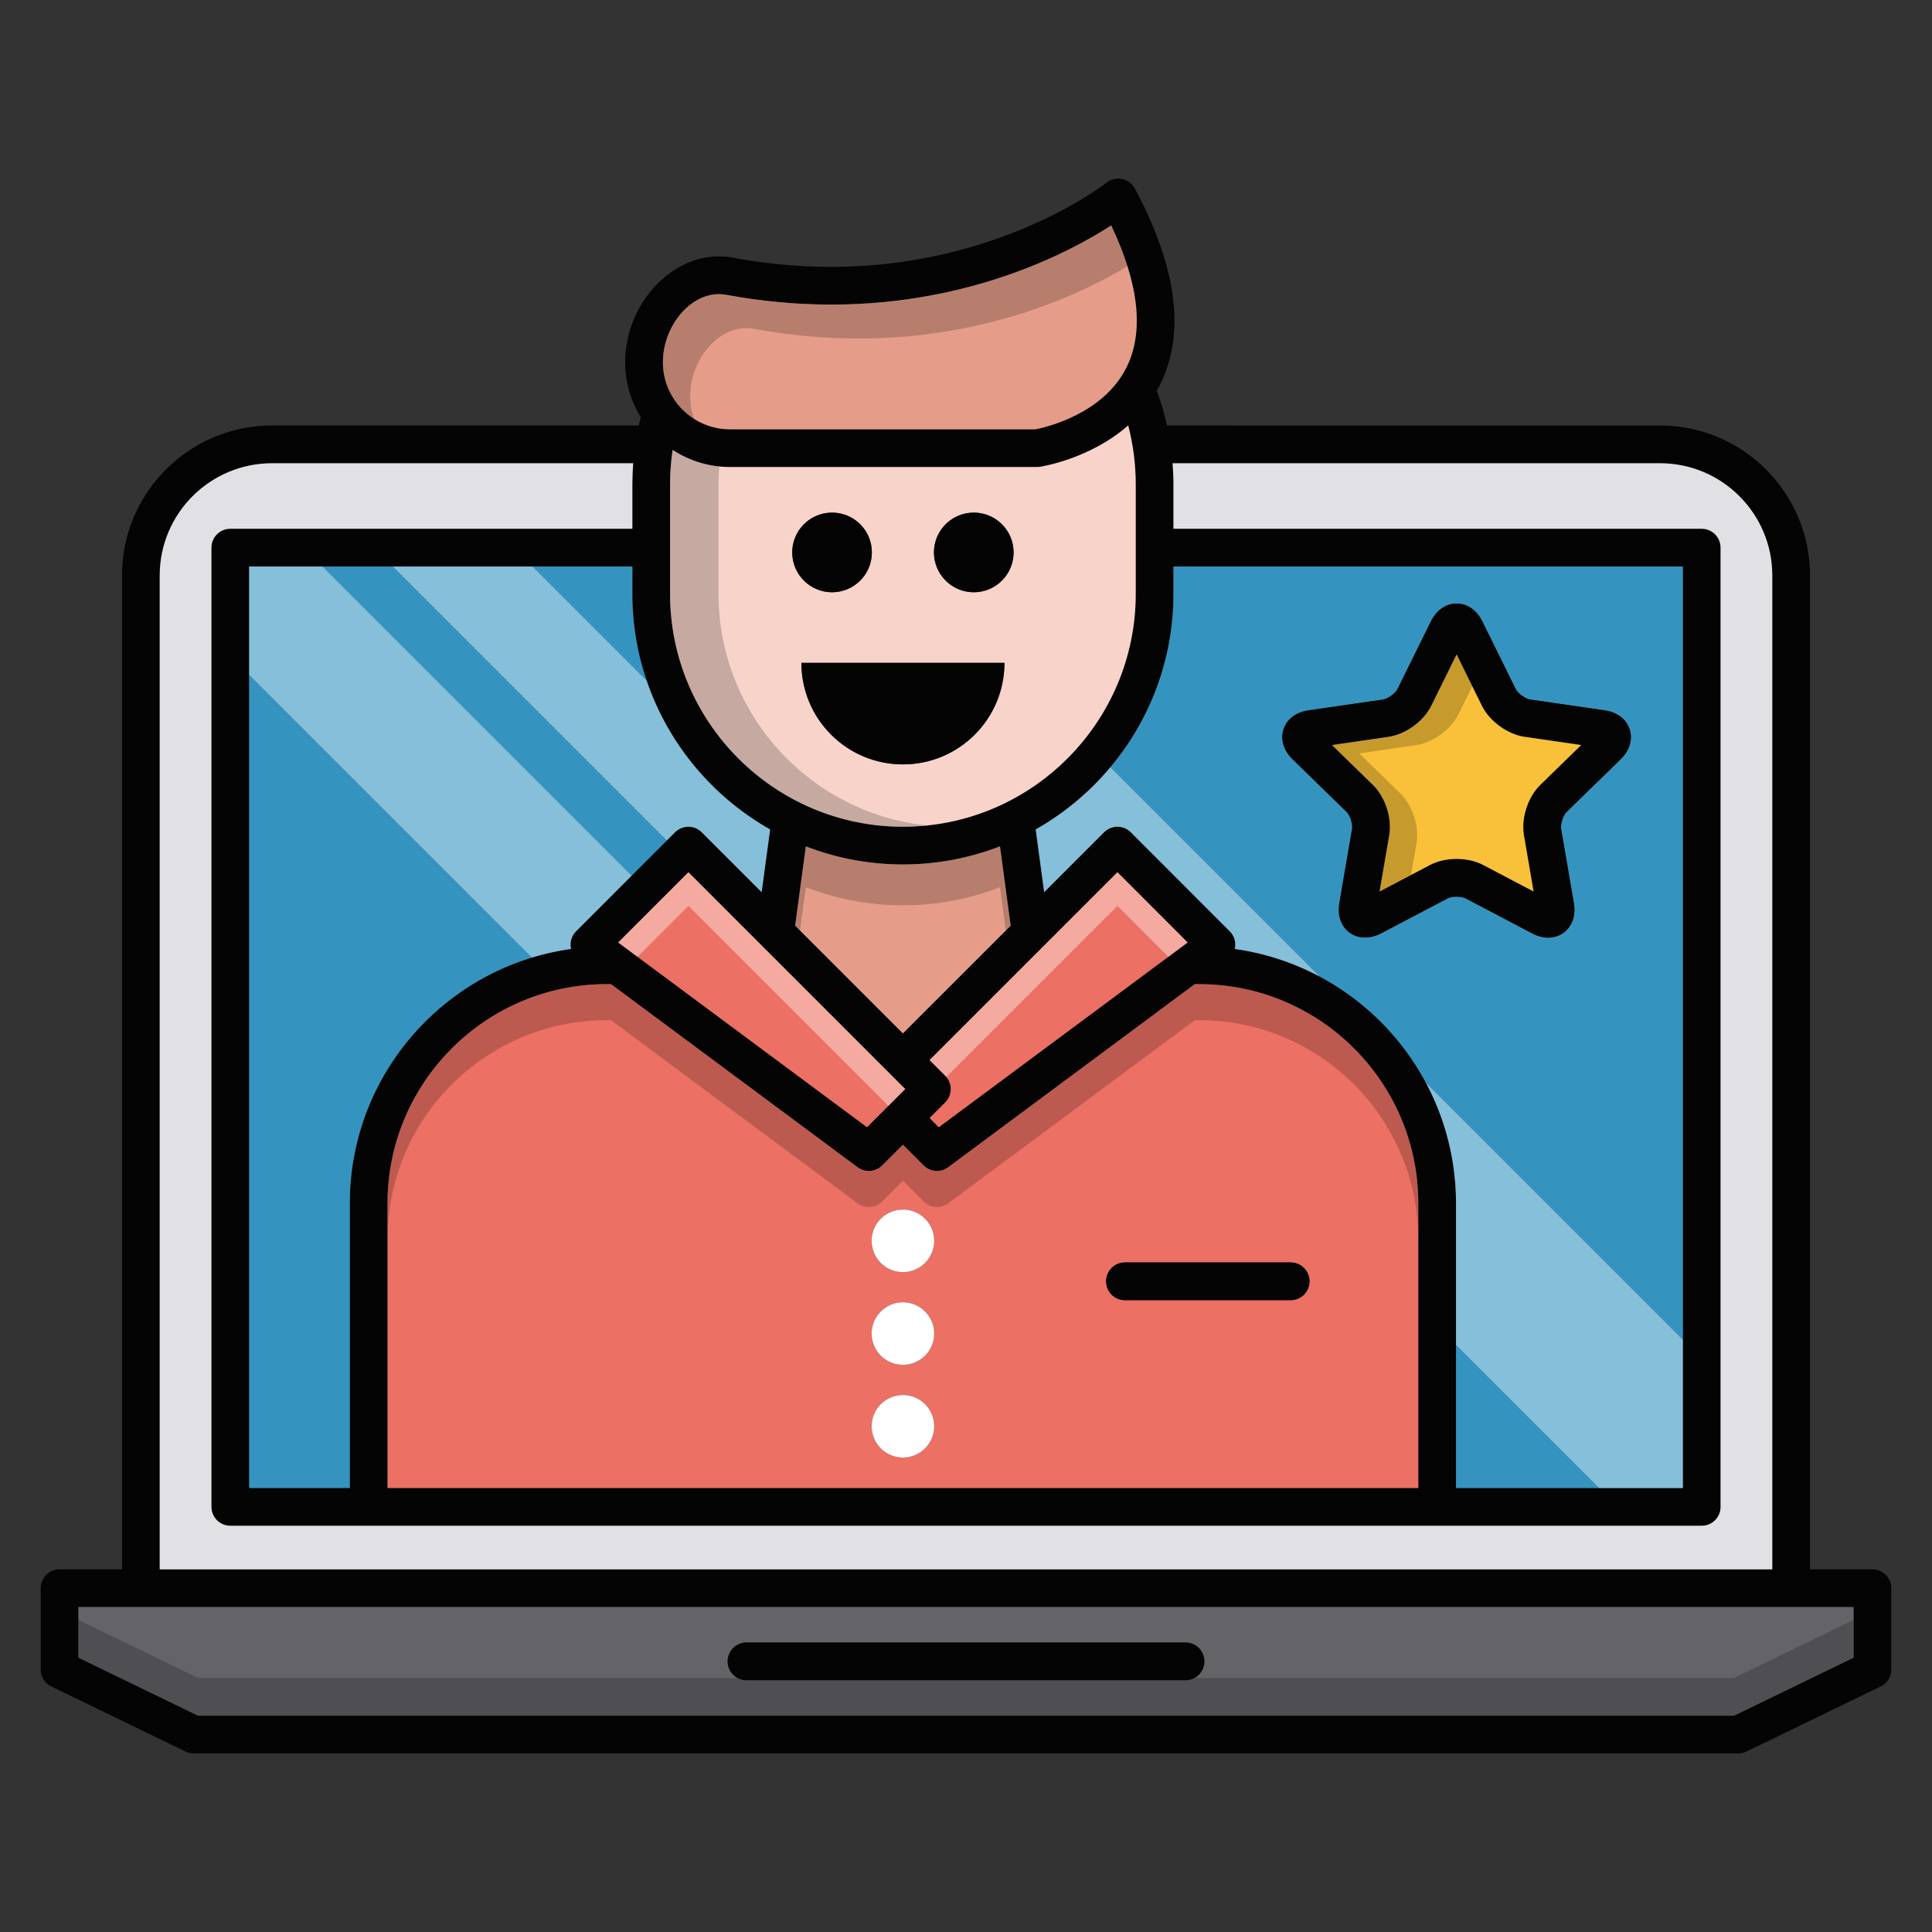 <?xml version="1.0" standalone="no"?><!DOCTYPE svg PUBLIC "-//W3C//DTD SVG 1.1//EN" "http://www.w3.org/Graphics/SVG/1.1/DTD/svg11.dtd"><svg t="1625812293186" class="icon" viewBox="0 0 1024 1024" version="1.1" xmlns="http://www.w3.org/2000/svg" p-id="59278" xmlns:xlink="http://www.w3.org/1999/xlink" width="200" height="200"><rect x="0" y="0" width="1024" height="1024" fill="#333333" stroke="none"/><defs><style type="text/css"></style></defs><path d="M992.42 831.78h-33.08V305c0-43.82-35.66-79.46-79.48-79.46H618.52c-1.38-6.26-3.18-12.4-5.42-18.44 0.6-1.06 1.2-2.14 1.76-3.26 13.54-27.02 9.06-61.98-13.36-103.9a9.974 9.974 0 0 0-15.06-3.08c-0.56 0.44-56.82 44.58-145.9 44.58-17.08 0-34.52-1.62-51.8-4.82-2.58-0.48-5.18-0.72-7.74-0.72-26.44 0-49.64 26.22-49.64 56.1 0 10.66 3.04 20.64 8.28 29.12-0.38 1.46-0.72 2.94-1.06 4.42H144.14c-43.82 0-79.48 35.64-79.48 79.46v526.78H31.58c-5.52 0-10 4.48-10 10v43.08a9.96 9.96 0 0 0 5.64 9l71.08 34.48c1.36 0.66 2.86 1 4.36 1h818.68c1.5 0 3-0.34 4.36-1l71.1-34.48a9.98 9.98 0 0 0 5.62-9v-43.08c0-5.52-4.46-10-10-10zM621.96 314.84v-14.58h269.98v488.42h-120.22v-150.9-0.02c0-68.66-51.1-125.58-117.28-134.8 0.12-0.52 0.22-1.04 0.26-1.56 0.22-2.9-0.84-5.76-2.9-7.8l-52.46-52.5c-1.88-1.86-4.42-2.92-7.08-2.92s-5.2 1.04-7.08 2.92l-31.74 31.74-4.48-33.22c43.52-24.62 72.98-71.32 73-124.78z m-194.84 133.76a142.724 142.724 0 0 0 51.44 9.58c18.12 0 35.46-3.42 51.44-9.58l5.66 42.04-57.1 57.08-57.1-57.1 5.66-42.02z m-71.96-133.82v-58.04-0.04c0-6.14 0.46-12.24 1.36-18.24 8.74 5.72 19.18 9.08 30.38 9.08h162.78c0.5 0 1-0.04 1.48-0.12 1.4-0.22 26.68-4.26 46.8-21.92 2.64 10.12 4 20.56 4 31.22v58.06c0 68.04-55.36 123.4-123.4 123.4s-123.4-55.36-123.4-123.4z m145.82 255.36l-8.28-8.28 99.56-99.54 37.2 37.22-131.88 97.92-4.88-4.88 8.3-8.28c1.86-1.88 2.92-4.42 2.92-7.08s-1.06-5.2-2.94-7.08z m-21.2 7.08l-20.24 20.24-131.88-97.92 37.22-37.22 114.9 114.9z m-25.24 41.44c1.78 1.32 3.88 1.98 5.96 1.98 2.58 0 5.14-1 7.08-2.94l10.98-10.98 10.98 10.98c1.94 1.94 4.5 2.94 7.08 2.94 2.08 0 4.18-0.66 5.96-1.98l130.68-97.04h2.32c64.04 0 116.14 52.1 116.14 116.14v150.92H205.4v-150.92c0-64.04 52.1-116.14 116.14-116.14h2.32l130.68 97.04zM381 155.9c1.34 0 2.72 0.12 4.08 0.38 18.5 3.42 37.16 5.16 55.46 5.16 74.66 0 127.46-28.38 148.42-41.96 14.76 31.12 17.48 56.42 8.08 75.28-12.46 25-43.38 31.84-48.24 32.78h-161.9c-19.6 0-35.54-15.96-35.54-35.54 0-18.9 14.12-36.1 29.64-36.1z m27.16 283.72l-4.48 33.22-31.74-31.74a9.976 9.976 0 0 0-7.06-2.92c-2.66 0-5.2 1.04-7.08 2.92l-52.46 52.5a10.016 10.016 0 0 0-2.92 7.8c0.04 0.52 0.14 1.06 0.26 1.56-66.16 9.22-117.28 66.14-117.28 134.8v150.92H132.06V300.26h203.1V314.82c0.02 53.46 29.48 100.16 73 124.8zM84.66 305c0-32.78 26.68-59.46 59.48-59.46H335.6c-0.28 3.72-0.44 7.46-0.44 11.2v23.52H122.06c-5.52 0-10 4.48-10 10v508.42c0 5.52 4.48 10 10 10h779.88c5.54 0 10-4.48 10-10V290.26c0-5.52-4.46-10-10-10H621.96v-23.48-0.04c0-3.76-0.18-7.5-0.46-11.2h258.36c32.8 0 59.48 26.66 59.48 59.46v526.78H84.66V305z m897.76 573.6l-63.38 30.74H104.96L41.58 878.6v-26.82h940.84v26.82z" fill="#040404" p-id="59279"></path><path d="M408.16 439.62l-4.48 33.22-31.74-31.74a9.976 9.976 0 0 0-7.06-2.92c-2.66 0-5.2 1.04-7.08 2.92l-4.34 4.34-18.7 18.7-29.42 29.46a10.016 10.016 0 0 0-2.92 7.8c0.04 0.52 0.14 1.06 0.26 1.56-7.08 0.98-14 2.52-20.7 4.56-55.82 17-96.58 68.94-96.58 130.24v150.92H132.06V300.26h203.1V314.82c0 16.08 2.68 31.56 7.6 46 11.42 33.56 34.96 61.58 65.4 78.8z" fill="#3594BF" p-id="59280"></path><path d="M41.58 851.78v26.82l63.38 30.74h814.08l63.38-30.74v-26.82H41.58z m586.76 38.78H395.66c-5.52 0-10-4.48-10-10s4.48-10 10-10h232.68c5.52 0 10 4.48 10 10s-4.48 10-10 10z" fill="#636368" p-id="59281"></path><path d="M919.04 889.34H633.14c-1.42 0.78-3.06 1.22-4.8 1.22H395.66c-1.74 0-3.38-0.44-4.8-1.22H104.96L41.58 858.6v20l63.38 30.74h814.08l63.38-30.74v-20l-63.38 30.74z" fill="#040404" opacity=".2" p-id="59282"></path><path d="M939.34 305v526.78H84.66V305c0-32.78 26.68-59.46 59.48-59.46H335.6c-0.28 3.72-0.44 7.46-0.44 11.2v23.52H122.06c-5.52 0-10 4.48-10 10v508.42c0 5.52 4.48 10 10 10h779.88c5.54 0 10-4.48 10-10V290.26c0-5.52-4.46-10-10-10H621.96v-23.48-0.04c0-3.76-0.18-7.5-0.46-11.2h258.36c32.8 0 59.48 26.66 59.48 59.46z" fill="#E1E1E5" p-id="59283"></path><path d="M621.96 300.26v14.58c-0.02 34.92-12.6 66.96-33.46 91.84a143.914 143.914 0 0 1-39.54 32.94l4.48 33.22 31.74-31.74c1.88-1.88 4.42-2.92 7.08-2.92s5.2 1.06 7.08 2.92l52.46 52.5a9.93 9.93 0 0 1 2.9 7.8c-0.04 0.52-0.14 1.04-0.26 1.56 16.04 2.24 31.2 7.26 44.96 14.62A136.834 136.834 0 0 1 755.82 574a135.188 135.188 0 0 1 15.9 63.76V788.68h120.22V300.26H621.96z m110 194.46c-7.12 3.72-14.64 2.58-18.98-2.56-2.9-3.44-4-8.24-3.1-13.5l6.74-39.36c0.44-2.5-1.08-7.2-2.9-8.96l-28.6-27.88c-4.82-4.7-6.58-10.5-4.82-15.92 1.76-5.42 6.6-9.08 13.24-10.04l39.54-5.74c2.5-0.38 6.5-3.26 7.62-5.54l17.68-35.82c2.98-6.04 7.96-9.5 13.66-9.5s10.68 3.46 13.64 9.5l17.68 35.82c1.12 2.26 5.1 5.16 7.62 5.54l39.52 5.74c6.66 0.96 11.48 4.62 13.24 10.04 1.76 5.42 0.02 11.22-4.8 15.92l-28.6 27.88c-1.82 1.76-3.34 6.46-2.92 8.96l6.76 39.36c0.9 5.26-0.2 10.06-3.1 13.5-2.6 3.1-6.34 4.8-10.54 4.8-2.76 0-5.6-0.76-8.44-2.24l-35.36-18.6c-0.78-0.4-2.48-0.88-4.72-0.88s-3.92 0.48-4.7 0.88l-35.36 18.6z" fill="#3594BF" p-id="59284"></path><path d="M597.96 225.5c-20.12 17.66-45.4 21.7-46.8 21.92-0.48 0.08-0.98 0.12-1.48 0.12h-162.78c-11.2 0-21.64-3.36-30.38-9.08-0.9 6-1.36 12.1-1.36 18.24v58.08c0 68.04 55.36 123.4 123.4 123.4s123.4-55.36 123.4-123.4v-58.06c0-10.66-1.36-21.1-4-31.22z m-156.96 46.2c11.66 0 21.1 9.44 21.1 21.1 0 11.64-9.44 21.1-21.1 21.1-11.64 0-21.1-9.46-21.1-21.1 0-11.66 9.46-21.1 21.1-21.1z m37.56 133.44c-29.72 0-53.8-24.08-53.8-53.8h107.62c0 29.72-24.1 53.8-53.82 53.8z m37.56-91.24c-11.66 0-21.1-9.46-21.1-21.1 0-11.66 9.44-21.1 21.1-21.1s21.1 9.44 21.1 21.1c0 11.64-9.44 21.1-21.1 21.1z" fill="#F8D3C9" p-id="59285"></path><path d="M380.82 314.78v-58.04-0.04c0-3.16 0.12-6.32 0.36-9.46-9.02-0.92-17.42-4.04-24.66-8.78-0.9 6-1.36 12.1-1.36 18.24v58.08c0 68.04 55.36 123.4 123.4 123.4 4.34 0 8.62-0.22 12.84-0.66-62.04-6.44-110.58-59.02-110.58-122.74z" fill="#040404" opacity=".2" p-id="59286"></path><path d="M597.04 194.76c-12.46 25-43.38 31.84-48.24 32.78h-161.9c-19.6 0-35.54-15.96-35.54-35.54 0-18.9 14.12-36.1 29.64-36.1 1.34 0 2.72 0.12 4.08 0.38 18.5 3.42 37.16 5.16 55.46 5.16 74.66 0 127.46-28.38 148.42-41.96 14.76 31.12 17.48 56.42 8.08 75.28z" fill="#E59D89" p-id="59287"></path><path d="M597.58 141.12c-23.98 14.42-74.08 38.32-142.58 38.32-18.3 0-36.96-1.74-55.46-5.16-1.36-0.26-2.74-0.38-4.08-0.38-15.52 0-29.64 17.2-29.64 36.1 0 4.22 0.74 8.28 2.1 12.04-9.94-6.32-16.56-17.42-16.56-30.04 0-18.9 14.12-36.1 29.64-36.1 1.34 0 2.72 0.12 4.08 0.38 18.5 3.42 37.16 5.16 55.46 5.16 74.66 0 127.46-28.38 148.42-41.96 3.58 7.56 6.46 14.78 8.62 21.64z" fill="#040404" opacity=".2" p-id="59288"></path><path d="M629.46 499.54l-131.88 97.92-4.88-4.88 8.3-8.28c1.86-1.88 2.92-4.42 2.92-7.08s-1.06-5.2-2.94-7.08l-8.28-8.28 99.56-99.54 37.2 37.22z" fill="#EC7063" p-id="59289"></path><path d="M535.66 490.64l-57.1 57.08-57.1-57.1 5.66-42.02a142.724 142.724 0 0 0 51.44 9.58c18.12 0 35.46-3.42 51.44-9.58l5.66 42.04z" fill="#E59D89" p-id="59290"></path><path d="M535.66 490.64l-2.58 2.56-3.08-22.94a142.724 142.724 0 0 1-51.44 9.58c-18.12 0-35.46-3.42-51.44-9.58l-3.08 22.94-2.58-2.58 5.66-42.02a142.724 142.724 0 0 0 51.44 9.58c18.12 0 35.46-3.42 51.44-9.58l5.66 42.04z" fill="#040404" opacity=".2" p-id="59291"></path><path d="M479.78 577.22l-20.24 20.24-131.88-97.92 37.22-37.22z" fill="#EC7063" p-id="59292"></path><path d="M629.46 499.54l-10.24 7.6-26.96-27-90.68 90.68c-0.18-0.24-0.38-0.46-0.6-0.68l-8.28-8.28 99.56-99.54 37.2 37.22zM479.78 577.22l-8.9 8.92-106-106-26.98 27-10.24-7.6 37.22-37.22z" fill="#FFFFFF" opacity=".4" p-id="59293"></path><path d="M635.58 521.62h-2.32l-130.68 97.04c-1.78 1.32-3.88 1.98-5.96 1.98-2.58 0-5.14-1-7.08-2.94l-10.98-10.98-10.98 10.98c-1.94 1.94-4.5 2.94-7.08 2.94-2.08 0-4.18-0.66-5.96-1.98l-130.68-97.04h-2.32c-64.04 0-116.14 52.1-116.14 116.14v150.92h546.32v-150.92c0-64.04-52.1-116.14-116.14-116.14z m-157.02 250.92c-9.16 0-16.58-7.42-16.58-16.58 0-9.16 7.42-16.58 16.58-16.58 9.16 0 16.6 7.42 16.6 16.58 0 9.16-7.44 16.58-16.6 16.58z m0-49.14c-9.16 0-16.58-7.42-16.58-16.58 0-9.16 7.42-16.6 16.58-16.6 9.16 0 16.6 7.44 16.6 16.6s-7.44 16.58-16.6 16.58z m0-49.14c-9.16 0-16.58-7.44-16.58-16.6s7.42-16.58 16.58-16.58c9.16 0 16.6 7.42 16.6 16.58 0 9.16-7.44 16.6-16.6 16.6z m205.5 14.86h-87.8c-5.54 0-10-4.46-10-10 0-5.52 4.46-10 10-10h87.8c5.52 0 10 4.48 10 10 0 5.54-4.48 10-10 10z" fill="#EC7063" p-id="59294"></path><path d="M635.58 521.62h-2.32l-130.68 97.04c-1.78 1.32-3.88 1.98-5.96 1.98-2.58 0-5.14-1-7.08-2.94l-10.98-10.98-10.98 10.98c-1.94 1.94-4.5 2.94-7.08 2.94-2.08 0-4.18-0.66-5.96-1.98l-130.68-97.04h-2.32c-64.04 0-116.14 52.1-116.14 116.14v19.1c0-64.04 52.1-116.14 116.14-116.14h2.32l130.68 97.06c1.78 1.3 3.88 1.98 5.96 1.98 2.58 0 5.14-1 7.08-2.96l10.98-10.98 10.98 10.98c1.94 1.96 4.5 2.96 7.08 2.96 2.08 0 4.18-0.68 5.96-1.98l130.68-97.06h2.32c64.04 0 116.14 52.1 116.14 116.14v-19.1c0-64.04-52.1-116.14-116.14-116.14z" fill="#040404" opacity=".2" p-id="59295"></path><path d="M638.34 880.56c0 5.52-4.48 10-10 10H395.66c-5.52 0-10-4.48-10-10s4.48-10 10-10h232.68c5.52 0 10 4.48 10 10zM694.06 679.12c0 5.54-4.48 10-10 10h-87.8c-5.54 0-10-4.46-10-10 0-5.52 4.46-10 10-10h87.8c5.52 0 10 4.48 10 10zM532.38 351.34c0 29.72-24.1 53.8-53.82 53.8s-53.8-24.08-53.8-53.8h107.62zM462.1 292.8c0 11.64-9.44 21.1-21.1 21.1-11.64 0-21.1-9.46-21.1-21.1 0-11.66 9.46-21.1 21.1-21.1 11.66 0 21.1 9.44 21.1 21.1z" fill="#040404" p-id="59296"></path><path d="M495.16 657.66c0 9.16-7.44 16.6-16.6 16.6s-16.58-7.44-16.58-16.6 7.42-16.58 16.58-16.58c9.16 0 16.6 7.42 16.6 16.58zM495.16 706.82c0 9.16-7.44 16.58-16.6 16.58s-16.58-7.42-16.58-16.58c0-9.16 7.42-16.6 16.58-16.6 9.16 0 16.6 7.44 16.6 16.6zM495.16 755.96c0 9.16-7.44 16.58-16.6 16.58s-16.58-7.42-16.58-16.58c0-9.16 7.42-16.58 16.58-16.58 9.16 0 16.6 7.42 16.6 16.58z" fill="#FFFFFF" p-id="59297"></path><path d="M537.22 292.8c0 11.64-9.44 21.1-21.1 21.1s-21.1-9.46-21.1-21.1c0-11.66 9.44-21.1 21.1-21.1s21.1 9.44 21.1 21.1zM858.94 402.46c4.82-4.7 6.56-10.5 4.8-15.92-1.76-5.42-6.58-9.08-13.24-10.04l-39.52-5.74c-2.52-0.38-6.5-3.28-7.62-5.54l-17.68-35.82c-2.96-6.04-7.94-9.5-13.64-9.5s-10.68 3.46-13.66 9.5l-17.68 35.82c-1.12 2.28-5.12 5.16-7.62 5.54l-39.54 5.74c-6.64 0.96-11.48 4.62-13.24 10.04-1.76 5.42 0 11.22 4.82 15.92l28.6 27.88c1.82 1.76 3.34 6.46 2.9 8.96l-6.74 39.36c-0.9 5.26 0.2 10.06 3.1 13.5 4.34 5.14 11.86 6.28 18.98 2.56l35.36-18.6c0.78-0.4 2.46-0.88 4.7-0.88s3.94 0.48 4.72 0.88l35.36 18.6c2.84 1.48 5.68 2.24 8.44 2.24 4.2 0 7.94-1.7 10.54-4.8 2.9-3.44 4-8.24 3.1-13.5l-6.76-39.36c-0.42-2.5 1.1-7.2 2.92-8.96l28.6-27.88z m-42.56 13.56c-6.58 6.4-10.22 17.6-8.66 26.66l5.1 29.82-26.78-14.08c-3.9-2.06-8.88-3.18-14.02-3.18s-10.12 1.12-14.02 3.18l-26.78 14.08 5.12-29.82c1.56-9.04-2.1-20.26-8.66-26.66l-21.66-21.12 29.94-4.36c9.08-1.32 18.62-8.24 22.66-16.48l13.42-27.14 13.38 27.14c4.06 8.24 13.6 15.16 22.68 16.48l29.94 4.36-21.66 21.12z" fill="#040404" p-id="59298"></path><path d="M816.38 416.02c-6.58 6.4-10.22 17.6-8.66 26.66l5.1 29.82-26.78-14.08c-3.9-2.06-8.88-3.18-14.02-3.18s-10.12 1.12-14.02 3.18l-26.78 14.08 5.12-29.82c1.56-9.04-2.1-20.26-8.66-26.66l-21.66-21.12 29.94-4.36c9.08-1.32 18.62-8.24 22.66-16.48l13.42-27.14 13.38 27.14c4.06 8.24 13.6 15.16 22.68 16.48l29.94 4.36-21.66 21.12z" fill="#F9C139" p-id="59299"></path><path d="M772.04 346.92l8.3 16.82-7.3 14.74c-4.04 8.24-13.58 15.16-22.66 16.48l-29.94 4.36 21.66 21.12c6.56 6.4 10.22 17.62 8.66 26.66l-2.86 16.62-16.68 8.78 5.12-29.82c1.56-9.04-2.1-20.26-8.66-26.66l-21.66-21.12 29.94-4.36c9.08-1.32 18.62-8.24 22.66-16.48l13.42-27.14z" fill="#040404" opacity=".2" p-id="59300"></path><path d="M305.34 493.6a10.016 10.016 0 0 0-2.92 7.8c0.04 0.52 0.14 1.06 0.26 1.56-7.08 0.98-14 2.52-20.7 4.56L132.06 357.6v-57.34h38.82l163.88 163.88-29.42 29.46zM408.16 439.62l-4.48 33.22-31.74-31.74a9.976 9.976 0 0 0-7.06-2.92c-2.66 0-5.2 1.04-7.08 2.92l-4.34 4.34-145.18-145.18h73.9l60.58 60.56c11.42 33.56 34.96 61.58 65.4 78.8zM588.5 406.68l110.9 110.9a134.696 134.696 0 0 0-44.96-14.62c0.12-0.52 0.22-1.04 0.26-1.56 0.22-2.9-0.84-5.76-2.9-7.8l-52.46-52.5c-1.88-1.86-4.42-2.92-7.08-2.92s-5.2 1.04-7.08 2.92l-31.74 31.74-4.48-33.22a143.914 143.914 0 0 0 39.54-32.94zM891.94 710.12v78.56h-44.32l-75.9-75.9v-75-0.02c0-23.02-5.76-44.74-15.9-63.76l136.12 136.12z" fill="#FFFFFF" opacity=".4" p-id="59301"></path></svg>
